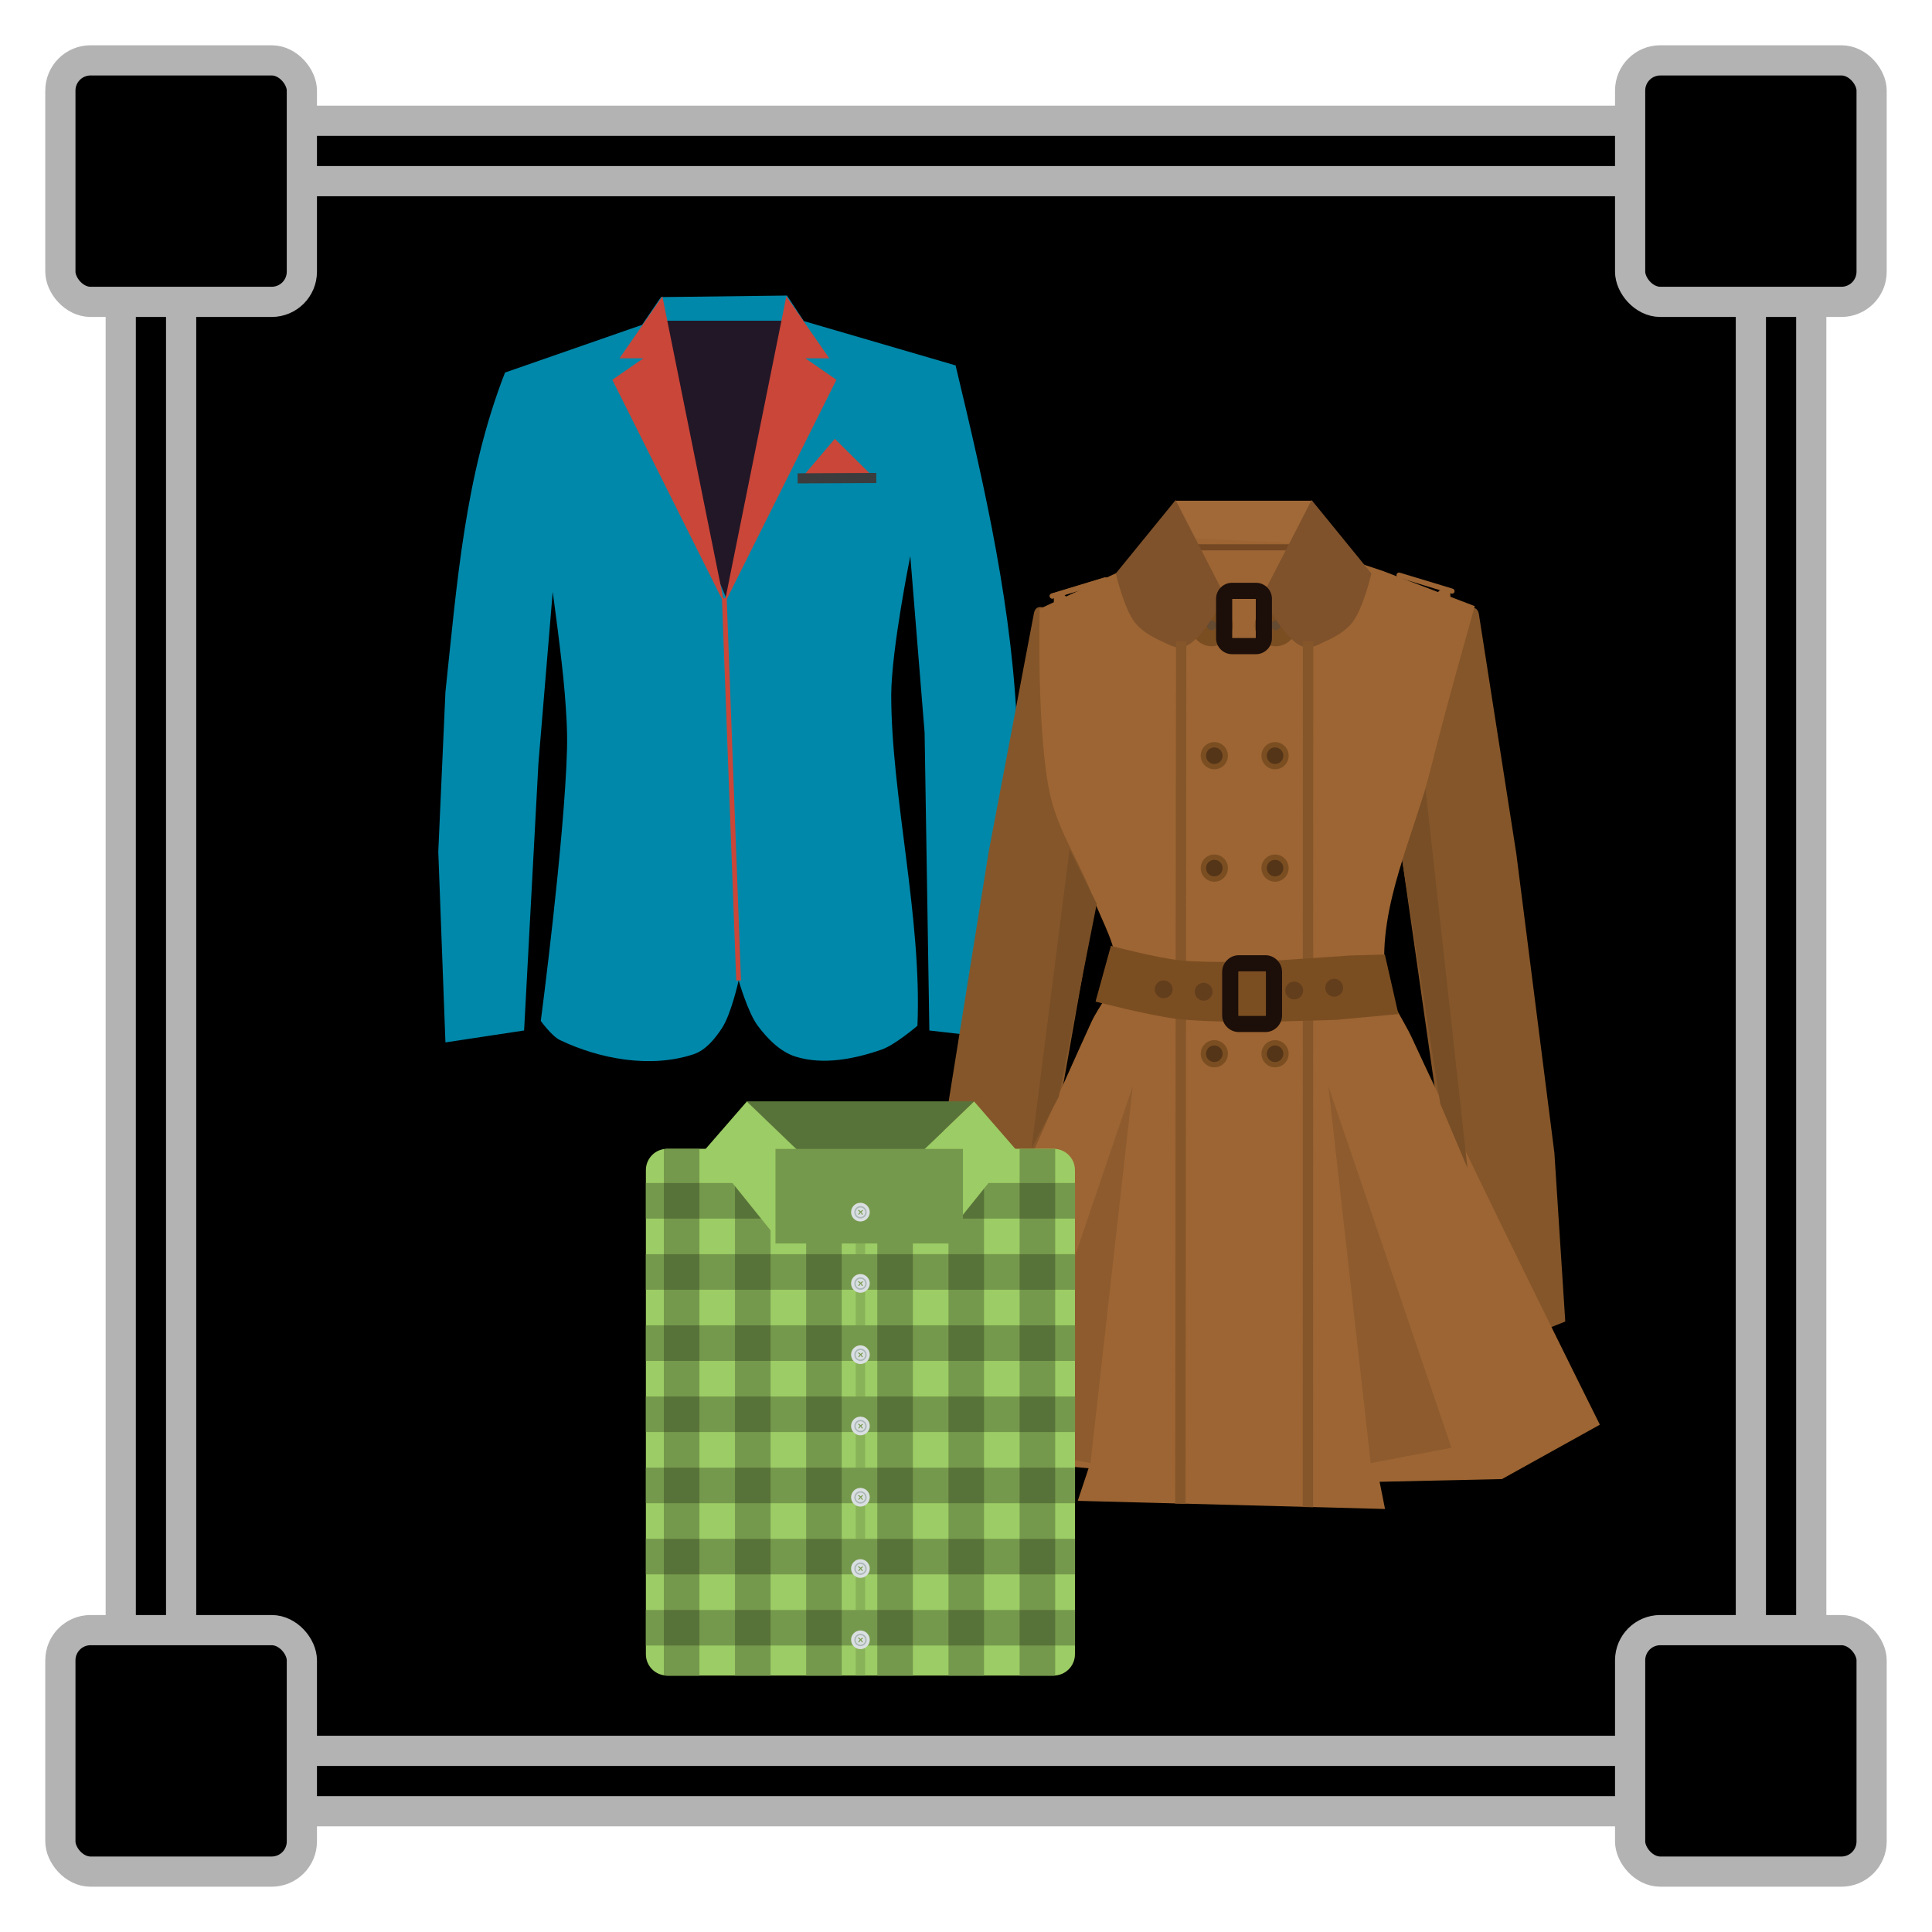 <?xml version="1.0" encoding="UTF-8" standalone="no"?>
<svg
   width="512"
   height="512"
   viewBox="0 0 135.467 135.467"
   version="1.1"
   id="svg8"
   sodipodi:docname="common_manufactured_goods.svg"
   inkscape:version="1.1.2 (0a00cf5339, 2022-02-04)"
   xmlns:inkscape="http://www.inkscape.org/namespaces/inkscape"
   xmlns:sodipodi="http://sodipodi.sourceforge.net/DTD/sodipodi-0.dtd"
   xmlns="http://www.w3.org/2000/svg"
   xmlns:svg="http://www.w3.org/2000/svg"
   xmlns:rdf="http://www.w3.org/1999/02/22-rdf-syntax-ns#"
   xmlns:cc="http://creativecommons.org/ns#"
   xmlns:dc="http://purl.org/dc/elements/1.1/">
  <defs
     id="defs2"><marker
   style="overflow:visible;"
   id="Arrow1Mend"
   refX="0.0"
   refY="0.0"
   orient="auto"
   inkscape:stockid="Arrow1Mend"
   inkscape:isstock="true">
  <path
     transform="scale(0.4) rotate(180) translate(10,0)"
     style="fill-rule:evenodd;stroke:#ffffff;stroke-width:1pt;stroke-opacity:1;fill:#ffffff;fill-opacity:1"
     d="M 0.0,0.0 L 5.0,-5.0 L -12.5,0.0 L 5.0,5.0 L 0.0,0.0 z "
     id="path868" />
</marker>
<marker
   style="overflow:visible;"
   id="marker1227"
   refX="0.0"
   refY="0.0"
   orient="auto"
   inkscape:stockid="Arrow1Lend"
   inkscape:isstock="true">
  <path
     transform="scale(0.8) rotate(180) translate(12.5,0)"
     style="fill-rule:evenodd;stroke:#ffffff;stroke-width:1pt;stroke-opacity:1;fill:#ffffff;fill-opacity:1"
     d="M 0.0,0.0 L 5.0,-5.0 L -12.5,0.0 L 5.0,5.0 L 0.0,0.0 z "
     id="path1225" />
</marker>
<marker
   style="overflow:visible;"
   id="Arrow1Lend"
   refX="0.0"
   refY="0.0"
   orient="auto"
   inkscape:stockid="Arrow1Lend"
   inkscape:isstock="true">
  <path
     transform="scale(0.8) rotate(180) translate(12.5,0)"
     style="fill-rule:evenodd;stroke:#ffffff;stroke-width:1pt;stroke-opacity:1;fill:#ffffff;fill-opacity:1"
     d="M 0.0,0.0 L 5.0,-5.0 L -12.5,0.0 L 5.0,5.0 L 0.0,0.0 z "
     id="path862" />
</marker>

	
	
	
	
	
	
	
	
	
	
	
	
	
	
	
	
	
	
	
	
	
	
	
	
	
	
	
	
	
	
	
	
	
	
	
	
	
	
	
	
	
	
	
	
	
	
	
	
	
	
	
	
	
	
	
	
	
	
</defs>
  <sodipodi:namedview
     id="base"
     pagecolor="#ffffff"
     bordercolor="#666666"
     borderopacity="1.0"
     inkscape:pageopacity="0"
     inkscape:pageshadow="2"
     inkscape:zoom="0.98994949"
     inkscape:cx="374.26152"
     inkscape:cy="157.07872"
     inkscape:document-units="mm"
     inkscape:current-layer="layer1"
     inkscape:document-rotation="0"
     showgrid="true"
     inkscape:window-width="2560"
     inkscape:window-height="1343"
     inkscape:window-x="1200"
     inkscape:window-y="240"
     inkscape:window-maximized="1"
     inkscape:snap-grids="false"
     units="px"
     inkscape:pagecheckerboard="false">
    <inkscape:grid
       type="xygrid"
       id="grid876"
       empcolor="#000000"
       empopacity="0.396"
       color="#757575"
       opacity="0.286"
       empspacing="4"
       units="px"
       spacingx="2.117"
       spacingy="2.117" />
  </sodipodi:namedview>
  <g
     inkscape:groupmode="layer"
     id="layer2"
     inkscape:label="Background"
     sodipodi:insensitive="true">
    <rect
       style="opacity:0.997;fill:#000000;stroke:#b3b3b3;stroke-width:2.117;stroke-miterlimit:4;stroke-dasharray:none;stroke-opacity:1;stop-color:#000000"
       id="rect957"
       width="118.533"
       height="118.533"
       x="8.467"
       y="8.467"
       rx="8.467"
       ry="8.467" />
    <rect
       style="opacity:0.997;fill:#000000;stroke:#b3b3b3;stroke-width:2.117;stroke-miterlimit:4;stroke-dasharray:none;stroke-opacity:1;stop-color:#000000"
       id="rect1598"
       width="110.067"
       height="110.067"
       x="12.7"
       y="12.7"
       rx="2.117"
       ry="2.117" />
    <rect
       style="opacity:0.997;fill:#000000;stroke:#b3b3b3;stroke-width:2.117;stroke-miterlimit:4;stroke-dasharray:none;stroke-opacity:1;stop-color:#000000"
       id="rect1295"
       width="16.933"
       height="16.933"
       x="4.233"
       y="4.233"
       rx="2.117"
       ry="2.117" />
    <rect
       style="opacity:0.997;fill:#000000;stroke:#b3b3b3;stroke-width:2.117;stroke-miterlimit:4;stroke-dasharray:none;stroke-opacity:1;stop-color:#000000"
       id="rect1295-0"
       width="16.933"
       height="16.933"
       x="114.3"
       y="4.233"
       rx="2.117"
       ry="2.117" />
    <rect
       style="opacity:0.997;fill:#000000;stroke:#b3b3b3;stroke-width:2.117;stroke-miterlimit:4;stroke-dasharray:none;stroke-opacity:1;stop-color:#000000"
       id="rect1295-6"
       width="16.933"
       height="16.933"
       x="4.233"
       y="114.3"
       rx="2.117"
       ry="2.117" />
    <rect
       style="opacity:0.997;fill:#000000;stroke:#b3b3b3;stroke-width:2.117;stroke-miterlimit:4;stroke-dasharray:none;stroke-opacity:1;stop-color:#000000"
       id="rect1295-2"
       width="16.933"
       height="16.933"
       x="114.3"
       y="114.3"
       rx="2.117"
       ry="2.117" />
  </g>
  <g
     inkscape:label="Icon"
     inkscape:groupmode="layer"
     id="layer1">
    <g
       id="g1115"
       transform="matrix(0.396,0,0,0.396,107.787,32.277)"
       style="stroke-width:2.526">
      <path
         style="fill:#0088aa;stroke-width:1.114"
         d="m -193.319,103.067 13.929,-2.111 2.533,-47.275 2.533,-30.391 c 0,0 1.635,11.796 2.11,17.728 0.27,3.369 0.514,6.752 0.422,10.13 -0.439,16.108 -4.643,48.119 -4.643,48.119 0,0 1.941,2.69 3.377,3.377 7.149,3.419 16.11,5.007 23.638,2.533 2.176,-0.715 3.805,-2.731 5.065,-4.643 1.641,-2.489 2.955,-8.442 2.955,-8.442 0,0 1.636,5.7 3.377,8.02 1.741,2.32 3.982,4.631 6.753,5.487 4.856,1.5 10.396,0.407 15.195,-1.266 2.395,-0.835 6.331,-4.221 6.331,-4.221 0.817,-19.207 -4.642,-40.676 -4.643,-58.672 0.082,-8.237 3.377,-24.482 3.377,-24.482 l 2.533,31.235 0.844,52.763 14.773,1.688 0.844,-53.185 C -92.744,26.76 -97.739,5.119 -102.99,-16.81 l -26.87,-7.845 -2.976,-4.52 -22.32,0.273 -3.351,4.916 -24.26,8.442 c -7.126,18.282 -8.495,37.271 -10.552,56.562 l -1.266,28.28 z"
         id="path197" />
      <path
         style="fill:#221727;stroke-width:1.114"
         d="m -155.101,-24.724 h 22.535 l -3.283,29.349 -7.76,19.749 -7.611,-17.966 z"
         id="path199" />
      <g
         id="g209"
         transform="matrix(0.441,0,0,0.441,-194.586,-307.351)"
         style="stroke-width:2.526">
		<path
   style="fill:#ca4638;stroke-width:2.526"
   d="M 114.865,754.586 69.876,664.609 82.32,655.994 h -9.572 l 17.23,-24.887 z"
   id="path201" />

		<path
   style="fill:#ca4638;stroke-width:2.526"
   d="m 114.865,754.586 44.989,-89.977 -12.444,-8.615 h 9.572 l -17.23,-24.887 z"
   id="path203" />

		<path
   style="fill:#ca4638;stroke-width:2.526"
   d="m 113.891,752.344 1.913,-0.074 5.735,153.464 -1.913,0.074 z"
   id="path205" />

		<path
   style="fill:#ca4638;stroke-width:2.526"
   d="m 147.096,702.574 12.117,-14.271 15.64,15.495 z"
   id="path207" />

	</g>
      <path
         style="fill:#3b3c3d;stroke-width:1.114"
         d="m -130.966,2.298 13.929,-0.065 0.008,1.786 -13.929,0.065 z"
         id="path211" />
    </g>
    <g
       id="g1015"
       transform="matrix(0.501,0,0,0.501,105.229,34.966)"
       style="stroke-width:1.994">
      <g
         id="g217"
         transform="matrix(0.441,0,0,0.441,-157.071,-273.322)"
         style="stroke-width:1.994">
		<path
   style="fill:#85562a;stroke-width:1.994"
   d="m 372.329,882.637 4.315,-1.726 -3.452,-53.512 -12.083,-94.941 -11.867,-75.953 c -2.903,-18.58 -89.726,91.385 -25.246,71.637 l 15.536,108.75 18.125,46.607 z"
   id="path213" />

		<path
   style="fill:#85562a;stroke-width:1.994"
   d="m 177.588,881.477 -4.257,-1.865 5.188,-53.372 15.159,-94.498 14.327,-75.527 c 3.505,-18.476 86.712,94.25 22.906,72.419 l -19.058,108.188 -19.629,45.994 z"
   id="path215" />

	</g>
      <path
         style="fill:#a16938;stroke-width:0.879"
         d="m -45.503,0.289 h 19.03 l 2.284,6.375 -21.694,1.142 z"
         id="path219" />
      <path
         style="fill:#9d6533;stroke-width:0.879"
         d="m -82.422,130.36 c 0,0 16.482,-38.178 25.12,-57.09 1.108,-2.426 3.234,-4.571 3.425,-7.232 0.248,-3.442 -1.866,-6.652 -3.045,-9.895 -1.786,-4.916 -4.906,-9.368 -6.089,-14.463 -1.984,-8.541 -1.522,-26.262 -1.522,-26.262 l 11.418,-5.328 9.515,-4.567 15.605,0.761 11.418,3.806 12.94,4.948 c 0,0 -4.238,14.924 -6.09,22.456 -2.388,9.715 -7.433,19.349 -6.47,29.306 0.306,3.167 2.476,5.863 3.806,8.754 8.372,18.196 26.262,54.046 26.262,54.046 l -13.701,7.612 -17.127,0.381 0.761,3.806 -43.008,-1.142 1.522,-4.567 -13.701,-1.142 z"
         id="path221" />
      <path
         style="fill:#8e5b2e;stroke-width:0.879"
         d="M -18.201,134.979 -6.898,132.826 -24.122,82.23 Z"
         id="path223" />
      <path
         style="fill:#754824;stroke-width:0.879"
         d="m -43.125,6.379 h 14.939 v 0.856 h -14.939 z"
         id="path225" />
      <g
         shape-rendering="auto"
         image-rendering="auto"
         color-rendering="auto"
         color-interpolation="sRGB"
         id="g231"
         transform="matrix(0.441,0,0,0.441,-157.071,-273.322)"
         style="stroke-width:3.977">
		<path
   style="fill:#7b4e22;stroke-width:1.994"
   d="m 264.439,653.297 c -3.649,0 -6.662,3.013 -6.662,6.662 0,3.649 3.013,6.66 6.662,6.66 3.649,0 6.66,-3.012 6.66,-6.66 0,-3.648 -3.011,-6.662 -6.66,-6.662 z"
   id="path227" />

		<path
   style="fill:#654b32;stroke-width:1.994"
   d="m 264.439,658.42 c 0.88,0 1.537,0.659 1.537,1.539 0,0.88 -0.657,1.537 -1.537,1.537 -0.88,0 -1.539,-0.657 -1.539,-1.537 0,-0.88 0.66,-1.539 1.539,-1.539 z"
   id="path229" />

	</g>
      <path
         style="fill:#7f522b;stroke-width:0.879"
         d="m -53.877,10.47 8.373,-10.276 6.851,13.321 c 0,0 -2.802,6.24 -5.709,7.232 -0.99,0.338 -2.093,-0.327 -3.045,-0.761 -1.409,-0.642 -2.85,-1.446 -3.806,-2.664 -1.513,-1.927 -2.664,-6.851 -2.664,-6.851 z"
         id="path233" />
      <g
         shape-rendering="auto"
         image-rendering="auto"
         color-rendering="auto"
         color-interpolation="sRGB"
         id="g239"
         transform="matrix(0.441,0,0,0.441,-157.071,-273.322)"
         style="stroke-width:3.977">
		<path
   style="fill:#7b4e22;stroke-width:1.994"
   d="m 284.748,653.297 c -3.649,0 -6.66,3.013 -6.66,6.662 0,3.649 3.012,6.66 6.66,6.66 3.648,0 6.662,-3.012 6.662,-6.66 0,-3.648 -3.013,-6.662 -6.662,-6.662 z"
   id="path235" />

		<path
   style="fill:#654b32;stroke-width:1.994"
   d="m 284.748,658.42 c 0.88,0 1.539,0.659 1.539,1.539 0,0.88 -0.659,1.537 -1.539,1.537 -0.88,0 -1.537,-0.657 -1.537,-1.537 0,-0.88 0.657,-1.539 1.537,-1.539 z"
   id="path237" />

	</g>
      <path
         style="fill:#7f522b;stroke-width:0.879"
         d="M -18.1,10.47 -26.473,0.194 -33.324,13.514 c 0,0 2.802,6.24 5.709,7.232 0.99,0.338 2.093,-0.327 3.045,-0.761 1.409,-0.642 2.85,-1.446 3.806,-2.664 1.513,-1.927 2.664,-6.851 2.664,-6.851 z"
         id="path241" />
      <g
         shape-rendering="auto"
         image-rendering="auto"
         color-rendering="auto"
         color-interpolation="sRGB"
         id="g247"
         transform="matrix(0.441,0,0,0.441,-157.071,-273.322)"
         style="stroke-width:3.977">
		<path
   style="fill:#1c0e09;stroke-width:1.994"
   d="m 270.863,646.471 c -2.747,0 -5.039,2.292 -5.039,5.039 v 12.58 c 0,2.747 2.292,5.039 5.039,5.039 h 7.65 c 2.747,0 5.039,-2.292 5.039,-5.039 v -12.58 c 0,-2.747 -2.292,-5.039 -5.039,-5.039 z m 0.084,5.125 h 7.482 v 12.41 h -7.482 z"
   id="path243" />

		<path
   style="fill:#85562a;stroke-width:1.994"
   d="m 253.096,664.921 v 1 l -0.25,272.775 3.295,0.088 0.25,-273.863 z m 40.281,0 v 1 l -0.06,273.85 3.295,0.088 0.06,-274.938 z"
   id="path245" />

	</g>
      <path
         style="fill:#7b4e22;stroke-width:0.879"
         d="m -54.561,62.584 c 0,0 6.361,1.662 9.616,2.018 4.025,0.441 12.147,0.134 12.147,0.134 l 11.767,-0.807 4.808,-0.134 1.898,8.343 -8.73,0.807 -9.49,0.269 c 0,0 -8.548,0.109 -12.779,-0.404 -3.853,-0.467 -11.388,-2.422 -11.388,-2.422 z"
         id="path249" />
      <path
         shape-rendering="auto"
         image-rendering="auto"
         color-rendering="auto"
         color-interpolation="sRGB"
         style="fill:#1c0e09;stroke-width:0.879"
         d="m -36.661,63.896 c -1.271,0 -2.33,1.059 -2.33,2.33 v 6.093 c 0,1.271 1.059,2.33 2.33,2.33 h 3.725 c 1.271,0 2.329,-1.059 2.329,-2.33 v -6.093 c 0,-1.271 -1.058,-2.33 -2.329,-2.33 z m 0,2.26 h 3.725 c 0.059,0 0.07,0.011 0.07,0.07 v 6.093 c 0,0.059 -0.011,0.071 -0.07,0.071 h -3.725 c -0.058,0 -0.071,-0.012 -0.071,-0.071 v -6.093 c 0,-0.059 0.012,-0.07 0.071,-0.07 z"
         id="path251" />
      <path
         style="fill:#8e5b2e;stroke-width:0.879"
         d="m -57.419,134.979 -11.303,-2.153 17.224,-50.596 z"
         id="path253" />
      <g
         id="g263"
         transform="matrix(0.441,0,0,0.441,-157.071,-273.322)"
         style="stroke-width:1.994">
		<path
   style="fill:#633e1c;stroke-width:1.994"
   d="m 252.024,775.65 c -0.095,1.565 -1.441,2.757 -3.007,2.662 -1.566,-0.095 -2.757,-1.441 -2.662,-3.007 v 0 c 0.095,-1.565 1.441,-2.757 3.007,-2.662 v 0 c 1.565,0.095 2.757,1.442 2.662,3.007 z"
   id="path255" />

		<path
   style="fill:#633e1c;stroke-width:1.994"
   d="m 264.718,776.422 c -0.095,1.565 -1.441,2.757 -3.007,2.662 -1.566,-0.095 -2.757,-1.441 -2.662,-3.007 v 0 c 0.095,-1.565 1.441,-2.757 3.007,-2.662 v 0 c 1.565,0.095 2.757,1.441 2.662,3.007 z"
   id="path257" />

		<path
   style="fill:#633e1c;stroke-width:1.994"
   d="m 293.454,775.673 c 0.107,1.565 -1.074,2.92 -2.639,3.028 0,0 0,0 0,0 -1.565,0.107 -2.92,-1.074 -3.028,-2.639 v 0 c -0.107,-1.565 1.074,-2.92 2.639,-3.028 0,0 0,0 0,0 1.565,-0.107 2.921,1.074 3.028,2.639 z"
   id="path259" />

		<path
   style="fill:#633e1c;stroke-width:1.994"
   d="m 306.142,774.802 c 0.107,1.565 -1.074,2.92 -2.639,3.028 0,0 0,0 0,0 -1.565,0.107 -2.92,-1.074 -3.028,-2.639 v 0 c -0.107,-1.565 1.074,-2.92 2.639,-3.028 0,0 0,0 0,0 1.565,-0.107 2.921,1.074 3.028,2.639 z"
   id="path261" />

	</g>
      <path
         id="SVGCleanerId_0"
         style="fill:#9d6533;stroke-width:0.879"
         d="m -62.876,13.272 7.418,-2.246 c 0.19,-0.058 0.39,0.049 0.448,0.239 0.058,0.19 -0.049,0.389 -0.239,0.447 l -7.418,2.246 c -0.19,0.058 -0.39,-0.049 -0.448,-0.239 -0.058,-0.19 0.049,-0.389 0.239,-0.447 z" />
      <path
         id="SVGCleanerId_1"
         style="fill:#9d6533;stroke-width:0.879"
         d="m -61.865,13.42 h 0.468 c 0.371,0 0.67,0.299 0.67,0.67 v 0.349 c 0,0.371 -0.299,0.67 -0.67,0.67 h -0.468 c -0.371,0 -0.67,-0.299 -0.67,-0.67 v -0.349 c 0,-0.371 0.299,-0.67 0.67,-0.67 z" />
      <g
         id="g268"
         transform="matrix(0.441,0,0,0.441,-157.071,-273.322)"
         style="stroke-width:1.994">
		<path
   id="SVGCleanerId_0_1_"
   style="fill:#9d6533;stroke-width:1.994"
   d="m 213.607,649.913 16.823,-5.094 c 0.431,-0.131 0.884,0.111 1.015,0.542 0.131,0.431 -0.111,0.883 -0.542,1.014 l -16.823,5.094 c -0.431,0.131 -0.884,-0.111 -1.015,-0.542 -0.131,-0.431 0.111,-0.883 0.542,-1.014 z" />

	</g>
      <g
         id="g271"
         transform="matrix(0.441,0,0,0.441,-157.071,-273.322)"
         style="stroke-width:1.994">
		<path
   id="SVGCleanerId_1_1_"
   style="fill:#9d6533;stroke-width:1.994"
   d="m 215.899,650.248 h 1.061 c 0.842,0 1.519,0.678 1.519,1.519 v 0.791 c 0,0.842 -0.678,1.519 -1.519,1.519 h -1.061 c -0.842,0 -1.519,-0.678 -1.519,-1.519 v -0.791 c 0,-0.841 0.677,-1.519 1.519,-1.519 z" />

	</g>
      <g
         id="g277"
         transform="matrix(0.441,0,0,0.441,-157.071,-273.322)"
         style="stroke-width:1.994">
		<path
   style="fill:#9d6533;stroke-width:1.994"
   d="m 340.948,648.349 -16.823,-5.094 c -0.431,-0.131 -0.884,0.111 -1.015,0.542 -0.131,0.431 0.111,0.883 0.542,1.014 l 16.823,5.094 c 0.431,0.131 0.884,-0.111 1.015,-0.542 0.131,-0.432 -0.11,-0.884 -0.542,-1.014 z"
   id="path273" />

		<path
   style="fill:#9d6533;stroke-width:1.994"
   d="m 338.657,648.684 h -1.061 c -0.842,0 -1.519,0.678 -1.519,1.519 v 0.791 c 0,0.842 0.678,1.519 1.519,1.519 h 1.061 c 0.842,0 1.519,-0.678 1.519,-1.519 v -0.791 c 0,-0.842 -0.678,-1.519 -1.519,-1.519 z"
   id="path275" />

	</g>
      <path
         style="fill:#784e26;stroke-width:0.879"
         d="m -4.66,93.673 -5.864,-53.005 -3.263,9.971 5.321,34.028 z"
         id="path279" />
      <path
         style="fill:#7b4e22;stroke-width:0.879"
         d="m -38.183,51.704 c 0,1.052 -0.853,1.905 -1.905,1.905 -1.052,0 -1.905,-0.853 -1.905,-1.905 0,-1.052 0.853,-1.905 1.905,-1.905 1.052,0 1.905,0.853 1.905,1.905 z"
         id="path387" />
      <path
         style="fill:#543518;stroke-width:0.879"
         d="m -38.927,51.704 c 0,0.641 -0.52,1.161 -1.161,1.161 v 0 c -0.641,0 -1.161,-0.52 -1.161,-1.161 v 0 c 0,-0.641 0.52,-1.161 1.161,-1.161 0.641,0 1.161,0.52 1.161,1.161 z"
         id="path389" />
      <path
         style="fill:#7b4e22;stroke-width:0.879"
         d="m -29.683,51.704 c 0,1.052 -0.853,1.905 -1.905,1.905 -1.052,0 -1.905,-0.853 -1.905,-1.905 0,-1.052 0.853,-1.905 1.905,-1.905 1.052,0 1.905,0.853 1.905,1.905 z"
         id="path391" />
      <path
         style="fill:#543518;stroke-width:0.879"
         d="m -30.427,51.704 c 0,0.641 -0.52,1.161 -1.161,1.161 v 0 c -0.641,0 -1.161,-0.52 -1.161,-1.161 v 0 c 0,-0.641 0.52,-1.161 1.161,-1.161 0.641,0 1.161,0.52 1.161,1.161 z"
         id="path393" />
      <path
         style="fill:#7b4e22;stroke-width:0.879"
         d="m -38.183,35.971 c 0,1.052 -0.853,1.905 -1.905,1.905 -1.052,0 -1.905,-0.853 -1.905,-1.905 0,-1.052 0.853,-1.905 1.905,-1.905 1.052,0 1.905,0.853 1.905,1.905 z"
         id="path395" />
      <path
         style="fill:#543518;stroke-width:0.879"
         d="m -38.927,35.971 c 0,0.641 -0.52,1.161 -1.161,1.161 v 0 c -0.641,0 -1.161,-0.52 -1.161,-1.161 v 0 c 0,-0.641 0.52,-1.161 1.161,-1.161 0.641,0 1.161,0.52 1.161,1.161 z"
         id="path397" />
      <path
         style="fill:#7b4e22;stroke-width:0.879"
         d="m -29.683,35.971 c 0,1.052 -0.853,1.905 -1.905,1.905 -1.052,0 -1.905,-0.853 -1.905,-1.905 0,-1.052 0.853,-1.905 1.905,-1.905 1.052,0 1.905,0.853 1.905,1.905 z"
         id="path399" />
      <path
         style="fill:#543518;stroke-width:0.879"
         d="m -30.427,35.971 c 0,0.641 -0.52,1.161 -1.161,1.161 v 0 c -0.641,0 -1.161,-0.52 -1.161,-1.161 v 0 c 0,-0.641 0.52,-1.161 1.161,-1.161 0.641,0 1.161,0.52 1.161,1.161 z"
         id="path401" />
      <path
         style="fill:#7b4e22;stroke-width:0.879"
         d="m -38.183,77.685 c 0,1.052 -0.853,1.905 -1.905,1.905 -1.052,0 -1.905,-0.853 -1.905,-1.905 0,-1.052 0.853,-1.905 1.905,-1.905 1.052,0 1.905,0.853 1.905,1.905 z"
         id="path403" />
      <path
         style="fill:#543518;stroke-width:0.879"
         d="m -38.927,77.685 c 0,0.641 -0.52,1.161 -1.161,1.161 v 0 c -0.641,0 -1.161,-0.52 -1.161,-1.161 v 0 c 0,-0.641 0.52,-1.161 1.161,-1.161 0.641,0 1.161,0.52 1.161,1.161 z"
         id="path405" />
      <path
         style="fill:#7b4e22;stroke-width:0.879"
         d="m -29.683,77.685 c 0,1.052 -0.853,1.905 -1.905,1.905 -1.052,0 -1.905,-0.853 -1.905,-1.905 0,-1.052 0.853,-1.905 1.905,-1.905 1.052,0 1.905,0.853 1.905,1.905 z"
         id="path407" />
      <path
         style="fill:#543518;stroke-width:0.879"
         d="m -30.427,77.685 c 0,0.641 -0.52,1.161 -1.161,1.161 v 0 c -0.641,0 -1.161,-0.52 -1.161,-1.161 v 0 c 0,-0.641 0.52,-1.161 1.161,-1.161 0.641,0 1.161,0.52 1.161,1.161 z"
         id="path409" />
      <path
         style="fill:#784e26;stroke-width:0.879"
         d="m -65.675,90.949 5.328,-41.866 3.806,7.612 -5.328,27.023 z"
         id="path411" />
    </g>
    <g
       id="g964"
       transform="matrix(0.431,0,0,0.431,-38.341,33.069)"
       style="stroke-width:2.323">
      <path
         style="fill:#9ccc65;stroke-width:1.024"
         d="m 197.508,110.167 h 62.856 c 1.925,0 3.474,1.55 3.474,3.474 v 78.748 c 0,1.925 -1.55,3.474 -3.474,3.474 h -62.856 c -1.925,0 -3.474,-1.55 -3.474,-3.474 v -78.748 c 0,-1.924 1.55,-3.474 3.474,-3.474 z"
         id="path281" />
      <path
         style="fill:#89b358;stroke-width:1.024"
         d="m 228.173,119.77 v 76.092 h 1.527 v -76.092 z"
         id="path283" />
      <g
         id="g311"
         transform="matrix(0.441,0,0,0.441,52.171,-218.856)"
         style="stroke-width:2.323">
		<path
   style="fill:#75994c;stroke-width:2.323"
   d="m 321.703,758.708 v 13.125 H 480 v -13.125 z"
   id="path285" />

		<path
   style="fill:#75994c;stroke-width:2.323"
   d="m 321.703,784.958 v 13.125 H 480 v -13.125 z"
   id="path287" />

		<path
   style="fill:#75994c;stroke-width:2.323"
   d="m 321.703,811.208 v 13.125 H 480 v -13.125 z"
   id="path289" />

		<path
   style="fill:#75994c;stroke-width:2.323"
   d="m 321.703,837.458 v 13.125 H 480 v -13.125 z"
   id="path291" />

		<path
   style="fill:#75994c;stroke-width:2.323"
   d="m 321.703,863.708 v 13.125 H 480 v -13.125 z"
   id="path293" />

		<path
   style="fill:#75994c;stroke-width:2.323"
   d="m 321.703,889.958 v 13.125 H 480 v -13.125 z"
   id="path295" />

		<path
   style="fill:#75994c;stroke-width:2.323"
   d="m 321.703,916.208 v 13.125 H 480 v -13.125 z"
   id="path297" />

		<path
   style="fill:#75994c;stroke-width:2.323"
   d="m 329.582,746.132 c -0.436,0 -0.859,0.042 -1.275,0.109 v 194.113 c 0.416,0.067 0.84,0.109 1.275,0.109 h 11.85 V 746.132 Z"
   id="path299" />

		<path
   style="fill:#75994c;stroke-width:2.323"
   d="m 354.557,746.132 v 194.332 h 13.125 V 746.132 Z"
   id="path301" />

		<path
   style="fill:#75994c;stroke-width:2.323"
   d="m 380.807,746.132 v 194.332 h 13.125 V 746.132 Z"
   id="path303" />

		<path
   style="fill:#75994c;stroke-width:2.323"
   d="m 407.057,746.132 v 194.332 h 13.125 V 746.132 Z"
   id="path305" />

		<path
   style="fill:#75994c;stroke-width:2.323"
   d="m 433.307,746.132 v 194.332 h 13.125 V 746.132 Z"
   id="path307" />

		<path
   style="fill:#75994c;stroke-width:2.323"
   d="m 459.557,746.132 v 194.332 h 12.564 c 0.189,0 0.375,-0.014 0.561,-0.027 V 746.159 c -0.186,-0.013 -0.371,-0.027 -0.561,-0.027 z"
   id="path309" />

	</g>
      <path
         style="fill:#587339;stroke-width:1.024"
         d="m 210.361,102.449 h 37.062 l -18.389,17.877 z"
         id="path313" />
      <path
         style="fill:#dadfe1;stroke-width:1.024"
         d="m 230.456,143.663 c 0,0.84 -0.68,1.52 -1.52,1.52 -0.84,0 -1.52,-0.68 -1.52,-1.52 0,-0.84 0.68,-1.52 1.52,-1.52 0.84,0 1.52,0.68 1.52,1.52 z"
         id="path315" />
      <g
         shape-rendering="auto"
         image-rendering="auto"
         color-rendering="auto"
         color-interpolation="sRGB"
         id="g325"
         transform="matrix(0.441,0,0,0.441,52.171,-218.856)"
         style="stroke-width:4.788">
		<path
   style="fill:#abb7b7;stroke-width:2.323"
   d="m 400.852,819.801 c -1.261,0 -2.289,1.028 -2.289,2.289 0,1.261 1.028,2.289 2.289,2.289 1.261,0 2.289,-1.028 2.289,-2.289 0,-1.261 -1.029,-2.289 -2.289,-2.289 z m 0,0.527 c 0.977,0 1.764,0.785 1.764,1.762 0,0.977 -0.787,1.764 -1.764,1.764 -0.977,0 -1.762,-0.787 -1.762,-1.764 0,-0.977 0.785,-1.762 1.762,-1.762 z"
   id="path317" />

		<g
   id="g323"
   style="stroke-width:2.323">
			<path
   style="fill:#75994c;stroke-width:2.323"
   d="m 400.115,821.197 c -0.096,0.009 -0.167,0.094 -0.158,0.191 0.005,0.054 0.035,0.102 0.08,0.132 0,0 0.539,0.365 0.727,0.557 0.218,0.223 0.617,0.844 0.617,0.844 0.052,0.082 0.161,0.106 0.242,0.053 0.081,-0.052 0.105,-0.159 0.054,-0.241 0,0 -0.376,-0.607 -0.662,-0.9 -0.257,-0.263 -0.785,-0.605 -0.785,-0.605 -0.033,-0.024 -0.074,-0.035 -0.115,-0.031 z"
   id="path319" />

			<path
   style="fill:#75994c;stroke-width:2.323"
   d="m 401.582,821.273 c -0.034,0.002 -0.066,0.013 -0.094,0.033 0,0 -0.468,0.314 -0.701,0.541 -0.285,0.278 -0.697,0.857 -0.697,0.857 -0.062,0.074 -0.052,0.185 0.022,0.247 0.074,0.062 0.185,0.052 0.247,-0.022 0.005,-0.006 0.01,-0.013 0.015,-0.02 0,0 0.43,-0.589 0.658,-0.811 0.176,-0.171 0.656,-0.504 0.656,-0.504 0.081,-0.052 0.105,-0.161 0.052,-0.242 -0.034,-0.052 -0.095,-0.082 -0.158,-0.079 z"
   id="path321" />

		</g>

	</g>
      <path
         style="fill:#dadfe1;stroke-width:1.024"
         d="m 230.456,132.066 c 0,0.84 -0.68,1.52 -1.52,1.52 -0.84,0 -1.52,-0.68 -1.52,-1.52 0,-0.84 0.68,-1.52 1.52,-1.52 0.84,0 1.52,0.681 1.52,1.52 z"
         id="path327" />
      <g
         shape-rendering="auto"
         image-rendering="auto"
         color-rendering="auto"
         color-interpolation="sRGB"
         id="g337"
         transform="matrix(0.441,0,0,0.441,52.171,-218.856)"
         style="stroke-width:4.788">
		<path
   style="fill:#abb7b7;stroke-width:2.323"
   d="m 400.852,793.504 c -1.261,0 -2.289,1.028 -2.289,2.289 0,1.261 1.028,2.289 2.289,2.289 1.261,0 2.289,-1.028 2.289,-2.289 0,-1.261 -1.029,-2.289 -2.289,-2.289 z m 0,0.527 c 0.977,0 1.764,0.785 1.764,1.762 0,0.977 -0.787,1.764 -1.764,1.764 -0.977,0 -1.762,-0.787 -1.762,-1.764 0,-0.977 0.785,-1.762 1.762,-1.762 z"
   id="path329" />

		<g
   id="g335"
   style="stroke-width:2.323">
			<path
   style="fill:#75994c;stroke-width:2.323"
   d="m 400.115,794.9 c -0.096,0.009 -0.167,0.094 -0.158,0.191 0.005,0.054 0.035,0.102 0.08,0.132 0,0 0.539,0.365 0.727,0.557 0.218,0.223 0.617,0.844 0.617,0.844 0.052,0.082 0.161,0.106 0.242,0.053 0.081,-0.052 0.105,-0.159 0.054,-0.241 0,0 -0.376,-0.607 -0.662,-0.9 -0.257,-0.263 -0.785,-0.605 -0.785,-0.605 -0.033,-0.024 -0.074,-0.035 -0.115,-0.031 z"
   id="path331" />

			<path
   style="fill:#75994c;stroke-width:2.323"
   d="m 401.582,794.976 c -0.034,0.002 -0.066,0.013 -0.094,0.033 0,0 -0.468,0.314 -0.701,0.541 -0.285,0.278 -0.697,0.857 -0.697,0.857 -0.062,0.074 -0.052,0.185 0.022,0.247 0.074,0.062 0.185,0.052 0.247,-0.022 0.005,-0.006 0.01,-0.013 0.015,-0.02 0,0 0.43,-0.589 0.658,-0.811 0.176,-0.171 0.656,-0.504 0.656,-0.504 0.081,-0.052 0.105,-0.161 0.052,-0.242 -0.034,-0.052 -0.095,-0.082 -0.158,-0.079 z"
   id="path333" />

		</g>

	</g>
      <path
         style="fill:#dadfe1;stroke-width:1.024"
         d="m 230.456,178.451 c 0,0.84 -0.68,1.52 -1.52,1.52 -0.84,0 -1.52,-0.68 -1.52,-1.52 0,-0.84 0.68,-1.52 1.52,-1.52 0.84,0 1.52,0.681 1.52,1.52 z"
         id="path339" />
      <g
         shape-rendering="auto"
         image-rendering="auto"
         color-rendering="auto"
         color-interpolation="sRGB"
         id="g349"
         transform="matrix(0.441,0,0,0.441,52.171,-218.856)"
         style="stroke-width:4.788">
		<path
   style="fill:#abb7b7;stroke-width:2.323"
   d="m 400.852,898.691 c -1.261,0 -2.289,1.028 -2.289,2.289 0,1.261 1.028,2.289 2.289,2.289 1.261,0 2.289,-1.028 2.289,-2.289 0,-1.261 -1.029,-2.289 -2.289,-2.289 z m 0,0.526 c 0.977,0 1.764,0.787 1.764,1.764 0,0.977 -0.787,1.764 -1.764,1.764 -0.977,0 -1.762,-0.787 -1.762,-1.764 0,-0.977 0.785,-1.764 1.762,-1.764 z"
   id="path341" />

		<g
   id="g347"
   style="stroke-width:2.323">
			<path
   style="fill:#75994c;stroke-width:2.323"
   d="m 400.133,900.086 c -0.097,-0.002 -0.177,0.075 -0.179,0.172 -0.001,0.062 0.03,0.12 0.083,0.152 0,0 0.539,0.365 0.727,0.557 0.218,0.223 0.617,0.844 0.617,0.844 0.052,0.082 0.161,0.106 0.242,0.053 0.081,-0.052 0.105,-0.159 0.054,-0.241 0,0 -0.376,-0.607 -0.662,-0.9 -0.257,-0.263 -0.785,-0.605 -0.785,-0.605 -0.028,-0.021 -0.062,-0.032 -0.097,-0.032 z"
   id="path343" />

			<path
   style="fill:#75994c;stroke-width:2.323"
   d="m 401.582,900.164 c -0.034,10e-4 -0.066,0.012 -0.094,0.031 0,0 -0.468,0.315 -0.701,0.543 -0.285,0.278 -0.697,0.857 -0.697,0.857 -0.062,0.074 -0.052,0.185 0.022,0.247 0.074,0.062 0.185,0.052 0.247,-0.022 0.005,-0.006 0.01,-0.013 0.015,-0.02 0,0 0.43,-0.589 0.658,-0.811 0.176,-0.171 0.656,-0.504 0.656,-0.504 0.081,-0.052 0.105,-0.161 0.052,-0.242 -0.034,-0.052 -0.095,-0.083 -0.158,-0.079 z"
   id="path345" />

		</g>

	</g>
      <path
         style="fill:#dadfe1;stroke-width:1.024"
         d="m 230.456,166.855 c 0,0.84 -0.68,1.52 -1.52,1.52 -0.84,0 -1.52,-0.68 -1.52,-1.52 0,-0.84 0.68,-1.52 1.52,-1.52 0.84,0 1.52,0.68 1.52,1.52 z"
         id="path351" />
      <g
         shape-rendering="auto"
         image-rendering="auto"
         color-rendering="auto"
         color-interpolation="sRGB"
         id="g361"
         transform="matrix(0.441,0,0,0.441,52.171,-218.856)"
         style="stroke-width:4.788">
		<path
   style="fill:#abb7b7;stroke-width:2.323"
   d="m 400.852,872.394 c -1.261,0 -2.289,1.028 -2.289,2.289 0,1.261 1.028,2.289 2.289,2.289 1.261,0 2.289,-1.028 2.289,-2.289 0,-1.261 -1.029,-2.289 -2.289,-2.289 z m 0,0.526 c 0.977,0 1.764,0.787 1.764,1.764 0,0.977 -0.787,1.764 -1.764,1.764 -0.977,0 -1.762,-0.787 -1.762,-1.764 0,-0.977 0.785,-1.764 1.762,-1.764 z"
   id="path353" />

		<g
   id="g359"
   style="stroke-width:2.323">
			<path
   style="fill:#75994c;stroke-width:2.323"
   d="m 400.133,873.789 c -0.097,-0.002 -0.177,0.075 -0.179,0.172 -0.001,0.062 0.03,0.12 0.083,0.152 0,0 0.539,0.365 0.727,0.557 0.218,0.223 0.617,0.844 0.617,0.844 0.052,0.082 0.161,0.106 0.242,0.053 0.081,-0.052 0.105,-0.159 0.054,-0.241 0,0 -0.376,-0.607 -0.662,-0.9 -0.257,-0.263 -0.785,-0.605 -0.785,-0.605 -0.028,-0.021 -0.062,-0.032 -0.097,-0.032 z"
   id="path355" />

			<path
   style="fill:#75994c;stroke-width:2.323"
   d="m 401.582,873.867 c -0.034,0.001 -0.066,0.012 -0.094,0.031 0,0 -0.468,0.315 -0.701,0.543 -0.285,0.278 -0.697,0.857 -0.697,0.857 -0.062,0.074 -0.052,0.185 0.022,0.247 0.074,0.062 0.185,0.052 0.247,-0.022 0.005,-0.006 0.01,-0.013 0.015,-0.02 0,0 0.43,-0.589 0.658,-0.811 0.176,-0.171 0.656,-0.504 0.656,-0.504 0.081,-0.052 0.105,-0.161 0.052,-0.242 -0.034,-0.052 -0.095,-0.083 -0.158,-0.079 z"
   id="path357" />

		</g>

	</g>
      <path
         style="fill:#dadfe1;stroke-width:1.024"
         d="m 230.456,155.259 c 0,0.84 -0.68,1.52 -1.52,1.52 -0.84,0 -1.52,-0.68 -1.52,-1.52 0,-0.84 0.68,-1.52 1.52,-1.52 0.84,0 1.52,0.68 1.52,1.52 z"
         id="path363" />
      <g
         shape-rendering="auto"
         image-rendering="auto"
         color-rendering="auto"
         color-interpolation="sRGB"
         id="g373"
         transform="matrix(0.441,0,0,0.441,52.171,-218.856)"
         style="stroke-width:4.788">
		<path
   style="fill:#abb7b7;stroke-width:2.323"
   d="m 400.852,846.098 c -1.261,0 -2.289,1.028 -2.289,2.289 0,1.261 1.028,2.289 2.289,2.289 1.261,0 2.289,-1.028 2.289,-2.289 0,-1.261 -1.029,-2.289 -2.289,-2.289 z m 0,0.527 c 0.977,0 1.764,0.785 1.764,1.762 0,0.977 -0.787,1.764 -1.764,1.764 -0.977,0 -1.762,-0.787 -1.762,-1.764 0,-0.977 0.785,-1.762 1.762,-1.762 z"
   id="path365" />

		<g
   id="g371"
   style="stroke-width:2.323">
			<path
   style="fill:#75994c;stroke-width:2.323"
   d="m 400.133,847.492 c -0.097,-0.002 -0.177,0.075 -0.179,0.172 -0.001,0.062 0.03,0.12 0.083,0.152 0,0 0.539,0.365 0.727,0.557 0.218,0.223 0.617,0.844 0.617,0.844 0.052,0.082 0.161,0.106 0.242,0.053 0.081,-0.052 0.105,-0.159 0.054,-0.241 0,0 -0.376,-0.607 -0.662,-0.9 -0.257,-0.263 -0.785,-0.605 -0.785,-0.605 -0.028,-0.021 -0.062,-0.031 -0.097,-0.032 z"
   id="path367" />

			<path
   style="fill:#75994c;stroke-width:2.323"
   d="m 401.582,847.57 c -0.034,0.002 -0.066,0.013 -0.094,0.033 0,0 -0.468,0.314 -0.701,0.541 -0.285,0.278 -0.697,0.857 -0.697,0.857 -0.062,0.074 -0.052,0.185 0.022,0.247 0.074,0.062 0.185,0.052 0.247,-0.022 0.005,-0.006 0.01,-0.013 0.015,-0.02 0,0 0.43,-0.589 0.658,-0.811 0.176,-0.171 0.656,-0.504 0.656,-0.504 0.081,-0.052 0.105,-0.161 0.052,-0.242 -0.034,-0.052 -0.095,-0.083 -0.158,-0.079 z"
   id="path369" />

		</g>

	</g>
      <path
         style="fill:#dadfe1;stroke-width:1.024"
         d="m 230.456,190.047 c 0,0.84 -0.68,1.52 -1.52,1.52 -0.84,0 -1.52,-0.68 -1.52,-1.52 0,-0.84 0.68,-1.52 1.52,-1.52 0.84,0 1.52,0.681 1.52,1.52 z"
         id="path375" />
      <g
         shape-rendering="auto"
         image-rendering="auto"
         color-rendering="auto"
         color-interpolation="sRGB"
         id="g385"
         transform="matrix(0.441,0,0,0.441,52.171,-218.856)"
         style="stroke-width:4.788">
		<path
   style="fill:#abb7b7;stroke-width:2.323"
   d="m 400.852,924.988 c -1.261,0 -2.289,1.028 -2.289,2.289 0,1.261 1.028,2.289 2.289,2.289 1.261,0 2.289,-1.028 2.289,-2.289 0,-1.261 -1.029,-2.289 -2.289,-2.289 z m 0,0.526 c 0.977,0 1.764,0.787 1.764,1.764 0,0.977 -0.787,1.764 -1.764,1.764 -0.977,0 -1.762,-0.787 -1.762,-1.764 0,-0.977 0.785,-1.764 1.762,-1.764 z"
   id="path377" />

		<g
   id="g383"
   style="stroke-width:2.323">
			<path
   style="fill:#75994c;stroke-width:2.323"
   d="m 400.133,926.383 c -0.097,-0.002 -0.177,0.075 -0.179,0.172 -0.001,0.062 0.03,0.12 0.083,0.152 0,0 0.539,0.365 0.727,0.557 0.218,0.223 0.617,0.844 0.617,0.844 0.052,0.082 0.161,0.106 0.242,0.053 0.081,-0.052 0.105,-0.159 0.054,-0.241 0,0 -0.376,-0.607 -0.662,-0.9 -0.257,-0.263 -0.785,-0.605 -0.785,-0.605 -0.028,-0.021 -0.062,-0.032 -0.097,-0.032 z"
   id="path379" />

			<path
   style="fill:#75994c;stroke-width:2.323"
   d="m 401.582,926.461 c -0.034,10e-4 -0.066,0.012 -0.094,0.031 0,0 -0.468,0.315 -0.701,0.543 -0.285,0.278 -0.697,0.857 -0.697,0.857 -0.062,0.074 -0.052,0.185 0.022,0.247 0.074,0.062 0.185,0.052 0.247,-0.022 0.005,-0.006 0.01,-0.013 0.015,-0.02 0,0 0.43,-0.589 0.658,-0.811 0.176,-0.171 0.656,-0.506 0.656,-0.506 0.08,-0.054 0.101,-0.163 0.047,-0.243 -0.034,-0.05 -0.092,-0.079 -0.153,-0.076 z"
   id="path381" />

		</g>

	</g>
      <g
         id="g497"
         transform="matrix(0.441,0,0,0.441,52.171,-218.856)"
         style="stroke-width:2.323">
		<path
   style="fill:#587339;stroke-width:2.323"
   d="m 328.307,916.208 v 13.125 h 13.125 v -13.125 z"
   id="path413" />

		<path
   style="fill:#587339;stroke-width:2.323"
   d="m 354.557,916.208 v 13.125 h 13.125 v -13.125 z"
   id="path415" />

		<path
   style="fill:#587339;stroke-width:2.323"
   d="m 380.807,916.208 v 13.125 h 13.125 v -13.125 z"
   id="path417" />

		<path
   style="fill:#587339;stroke-width:2.323"
   d="m 407.057,916.208 v 13.125 h 13.125 v -13.125 z"
   id="path419" />

		<path
   style="fill:#587339;stroke-width:2.323"
   d="m 433.307,916.208 v 13.125 h 13.125 v -13.125 z"
   id="path421" />

		<path
   style="fill:#587339;stroke-width:2.323"
   d="m 459.557,916.208 v 13.125 h 13.125 v -13.125 z"
   id="path423" />

		<path
   style="fill:#587339;stroke-width:2.323"
   d="m 328.307,889.958 v 13.125 h 13.125 v -13.125 z"
   id="path425" />

		<path
   style="fill:#587339;stroke-width:2.323"
   d="m 354.557,889.958 v 13.125 h 13.125 v -13.125 z"
   id="path427" />

		<path
   style="fill:#587339;stroke-width:2.323"
   d="m 380.807,889.958 v 13.125 h 13.125 v -13.125 z"
   id="path429" />

		<path
   style="fill:#587339;stroke-width:2.323"
   d="m 407.057,889.958 v 13.125 h 13.125 v -13.125 z"
   id="path431" />

		<path
   style="fill:#587339;stroke-width:2.323"
   d="m 433.307,889.958 v 13.125 h 13.125 v -13.125 z"
   id="path433" />

		<path
   style="fill:#587339;stroke-width:2.323"
   d="m 459.557,889.958 v 13.125 h 13.125 v -13.125 z"
   id="path435" />

		<path
   style="fill:#587339;stroke-width:2.323"
   d="m 328.307,863.708 v 13.125 h 13.125 v -13.125 z"
   id="path437" />

		<path
   style="fill:#587339;stroke-width:2.323"
   d="m 354.557,863.708 v 13.125 h 13.125 v -13.125 z"
   id="path439" />

		<path
   style="fill:#587339;stroke-width:2.323"
   d="m 380.807,863.708 v 13.125 h 13.125 v -13.125 z"
   id="path441" />

		<path
   style="fill:#587339;stroke-width:2.323"
   d="m 407.057,863.708 v 13.125 h 13.125 v -13.125 z"
   id="path443" />

		<path
   style="fill:#587339;stroke-width:2.323"
   d="m 433.307,863.708 v 13.125 h 13.125 v -13.125 z"
   id="path445" />

		<path
   style="fill:#587339;stroke-width:2.323"
   d="m 459.557,863.708 v 13.125 h 13.125 v -13.125 z"
   id="path447" />

		<path
   style="fill:#587339;stroke-width:2.323"
   d="m 328.307,837.458 v 13.125 h 13.125 v -13.125 z"
   id="path449" />

		<path
   style="fill:#587339;stroke-width:2.323"
   d="m 354.557,837.458 v 13.125 h 13.125 v -13.125 z"
   id="path451" />

		<path
   style="fill:#587339;stroke-width:2.323"
   d="m 380.807,837.458 v 13.125 h 13.125 v -13.125 z"
   id="path453" />

		<path
   style="fill:#587339;stroke-width:2.323"
   d="m 407.057,837.458 v 13.125 h 13.125 v -13.125 z"
   id="path455" />

		<path
   style="fill:#587339;stroke-width:2.323"
   d="m 433.307,837.458 v 13.125 h 13.125 v -13.125 z"
   id="path457" />

		<path
   style="fill:#587339;stroke-width:2.323"
   d="m 459.557,837.458 v 13.125 h 13.125 v -13.125 z"
   id="path459" />

		<path
   style="fill:#587339;stroke-width:2.323"
   d="m 328.307,811.208 v 13.125 h 13.125 v -13.125 z"
   id="path461" />

		<path
   style="fill:#587339;stroke-width:2.323"
   d="m 354.557,811.208 v 13.125 h 13.125 v -13.125 z"
   id="path463" />

		<path
   style="fill:#587339;stroke-width:2.323"
   d="m 380.807,811.208 v 13.125 h 13.125 v -13.125 z"
   id="path465" />

		<path
   style="fill:#587339;stroke-width:2.323"
   d="m 407.057,811.208 v 13.125 h 13.125 v -13.125 z"
   id="path467" />

		<path
   style="fill:#587339;stroke-width:2.323"
   d="m 433.307,811.208 v 13.125 h 13.125 v -13.125 z"
   id="path469" />

		<path
   style="fill:#587339;stroke-width:2.323"
   d="m 459.557,811.208 v 13.125 h 13.125 v -13.125 z"
   id="path471" />

		<path
   style="fill:#587339;stroke-width:2.323"
   d="m 328.307,784.958 v 13.125 h 13.125 v -13.125 z"
   id="path473" />

		<path
   style="fill:#587339;stroke-width:2.323"
   d="m 354.557,784.958 v 13.125 h 13.125 v -13.125 z"
   id="path475" />

		<path
   style="fill:#587339;stroke-width:2.323"
   d="m 380.807,784.958 v 13.125 h 13.125 v -13.125 z"
   id="path477" />

		<path
   style="fill:#587339;stroke-width:2.323"
   d="m 407.057,784.958 v 13.125 h 13.125 v -13.125 z"
   id="path479" />

		<path
   style="fill:#587339;stroke-width:2.323"
   d="m 433.307,784.958 v 13.125 h 13.125 v -13.125 z"
   id="path481" />

		<path
   style="fill:#587339;stroke-width:2.323"
   d="m 459.557,784.958 v 13.125 h 13.125 v -13.125 z"
   id="path483" />

		<path
   style="fill:#587339;stroke-width:2.323"
   d="m 328.307,758.708 v 13.125 h 13.125 v -13.125 z"
   id="path485" />

		<path
   style="fill:#587339;stroke-width:2.323"
   d="m 354.557,758.708 v 13.125 h 13.125 v -13.125 z"
   id="path487" />

		<path
   style="fill:#587339;stroke-width:2.323"
   d="m 380.807,758.708 v 13.125 h 13.125 v -13.125 z"
   id="path489" />

		<path
   style="fill:#587339;stroke-width:2.323"
   d="m 407.057,758.708 v 13.125 h 13.125 v -13.125 z"
   id="path491" />

		<path
   style="fill:#587339;stroke-width:2.323"
   d="m 433.307,758.708 v 13.125 h 13.125 v -13.125 z"
   id="path493" />

		<path
   style="fill:#587339;stroke-width:2.323"
   d="m 459.557,758.708 v 13.125 h 13.125 v -13.125 z"
   id="path495" />

	</g>
      <g
         id="g503"
         transform="matrix(0.441,0,0,0.441,52.171,-218.856)"
         style="stroke-width:2.323">
		<path
   style="fill:#9ccc65;stroke-width:2.323"
   d="m 458.091,746.25 -15.317,-17.621 -28.86,27.715 18.697,21.584 z"
   id="path499" />

		<path
   style="fill:#9ccc65;stroke-width:2.323"
   d="m 343.614,746.25 15.316,-17.621 28.86,27.715 -18.697,21.584 z"
   id="path501" />

	</g>
      <g
         id="g507"
         transform="matrix(0.441,0,0,0.441,52.171,-218.856)"
         style="stroke-width:2.323">
		<path
   style="fill:#75994c;stroke-width:2.323"
   d="m 369.489,746.125 h 69.158 v 34.883 h -69.158 z"
   id="path505" />

	</g>
      <path
         style="fill:#dadfe1;stroke-width:1.024"
         d="m 230.456,120.471 c 0,0.84 -0.68,1.52 -1.52,1.52 -0.84,0 -1.52,-0.68 -1.52,-1.52 0,-0.84 0.68,-1.52 1.52,-1.52 0.84,0 1.52,0.68 1.52,1.52 z"
         id="path509" />
      <g
         shape-rendering="auto"
         image-rendering="auto"
         color-rendering="auto"
         color-interpolation="sRGB"
         id="g519"
         transform="matrix(0.441,0,0,0.441,52.171,-218.856)"
         style="stroke-width:4.788">
		<path
   style="fill:#abb7b7;stroke-width:2.323"
   d="m 400.852,767.209 c -1.261,0 -2.289,1.026 -2.289,2.287 0,1.261 1.028,2.289 2.289,2.289 1.261,0 2.289,-1.028 2.289,-2.289 0,-1.261 -1.029,-2.287 -2.289,-2.287 z m 0,0.525 c 0.977,0 1.764,0.785 1.764,1.762 0,0.977 -0.787,1.764 -1.764,1.764 -0.977,0 -1.762,-0.787 -1.762,-1.764 0,-0.977 0.785,-1.762 1.762,-1.762 z"
   id="path511" />

		<g
   id="g517"
   style="stroke-width:2.323">
			<path
   style="fill:#75994c;stroke-width:2.323"
   d="m 400.115,768.603 c -0.096,0.009 -0.167,0.094 -0.158,0.191 0.005,0.054 0.035,0.102 0.08,0.132 0,0 0.539,0.367 0.727,0.559 0.218,0.223 0.617,0.842 0.617,0.842 0.047,0.085 0.154,0.115 0.238,0.068 0.085,-0.047 0.115,-0.154 0.068,-0.238 -0.003,-0.005 -0.006,-0.01 -0.009,-0.015 0,0 -0.376,-0.609 -0.662,-0.902 -0.257,-0.263 -0.785,-0.605 -0.785,-0.605 -0.034,-0.025 -0.075,-0.036 -0.116,-0.032 z"
   id="path513" />

			<path
   style="fill:#75994c;stroke-width:2.323"
   d="m 401.582,768.68 c -0.034,0.002 -0.066,0.013 -0.094,0.033 0,0 -0.468,0.314 -0.701,0.541 -0.285,0.278 -0.697,0.857 -0.697,0.857 -0.062,0.074 -0.052,0.185 0.022,0.247 0.074,0.062 0.185,0.052 0.247,-0.022 0.005,-0.006 0.01,-0.013 0.015,-0.02 0,0 0.43,-0.589 0.658,-0.811 0.176,-0.171 0.656,-0.504 0.656,-0.504 0.081,-0.052 0.105,-0.161 0.052,-0.242 -0.034,-0.053 -0.095,-0.083 -0.158,-0.079 z"
   id="path515" />

		</g>

	</g>
    </g>
  </g>
</svg>
